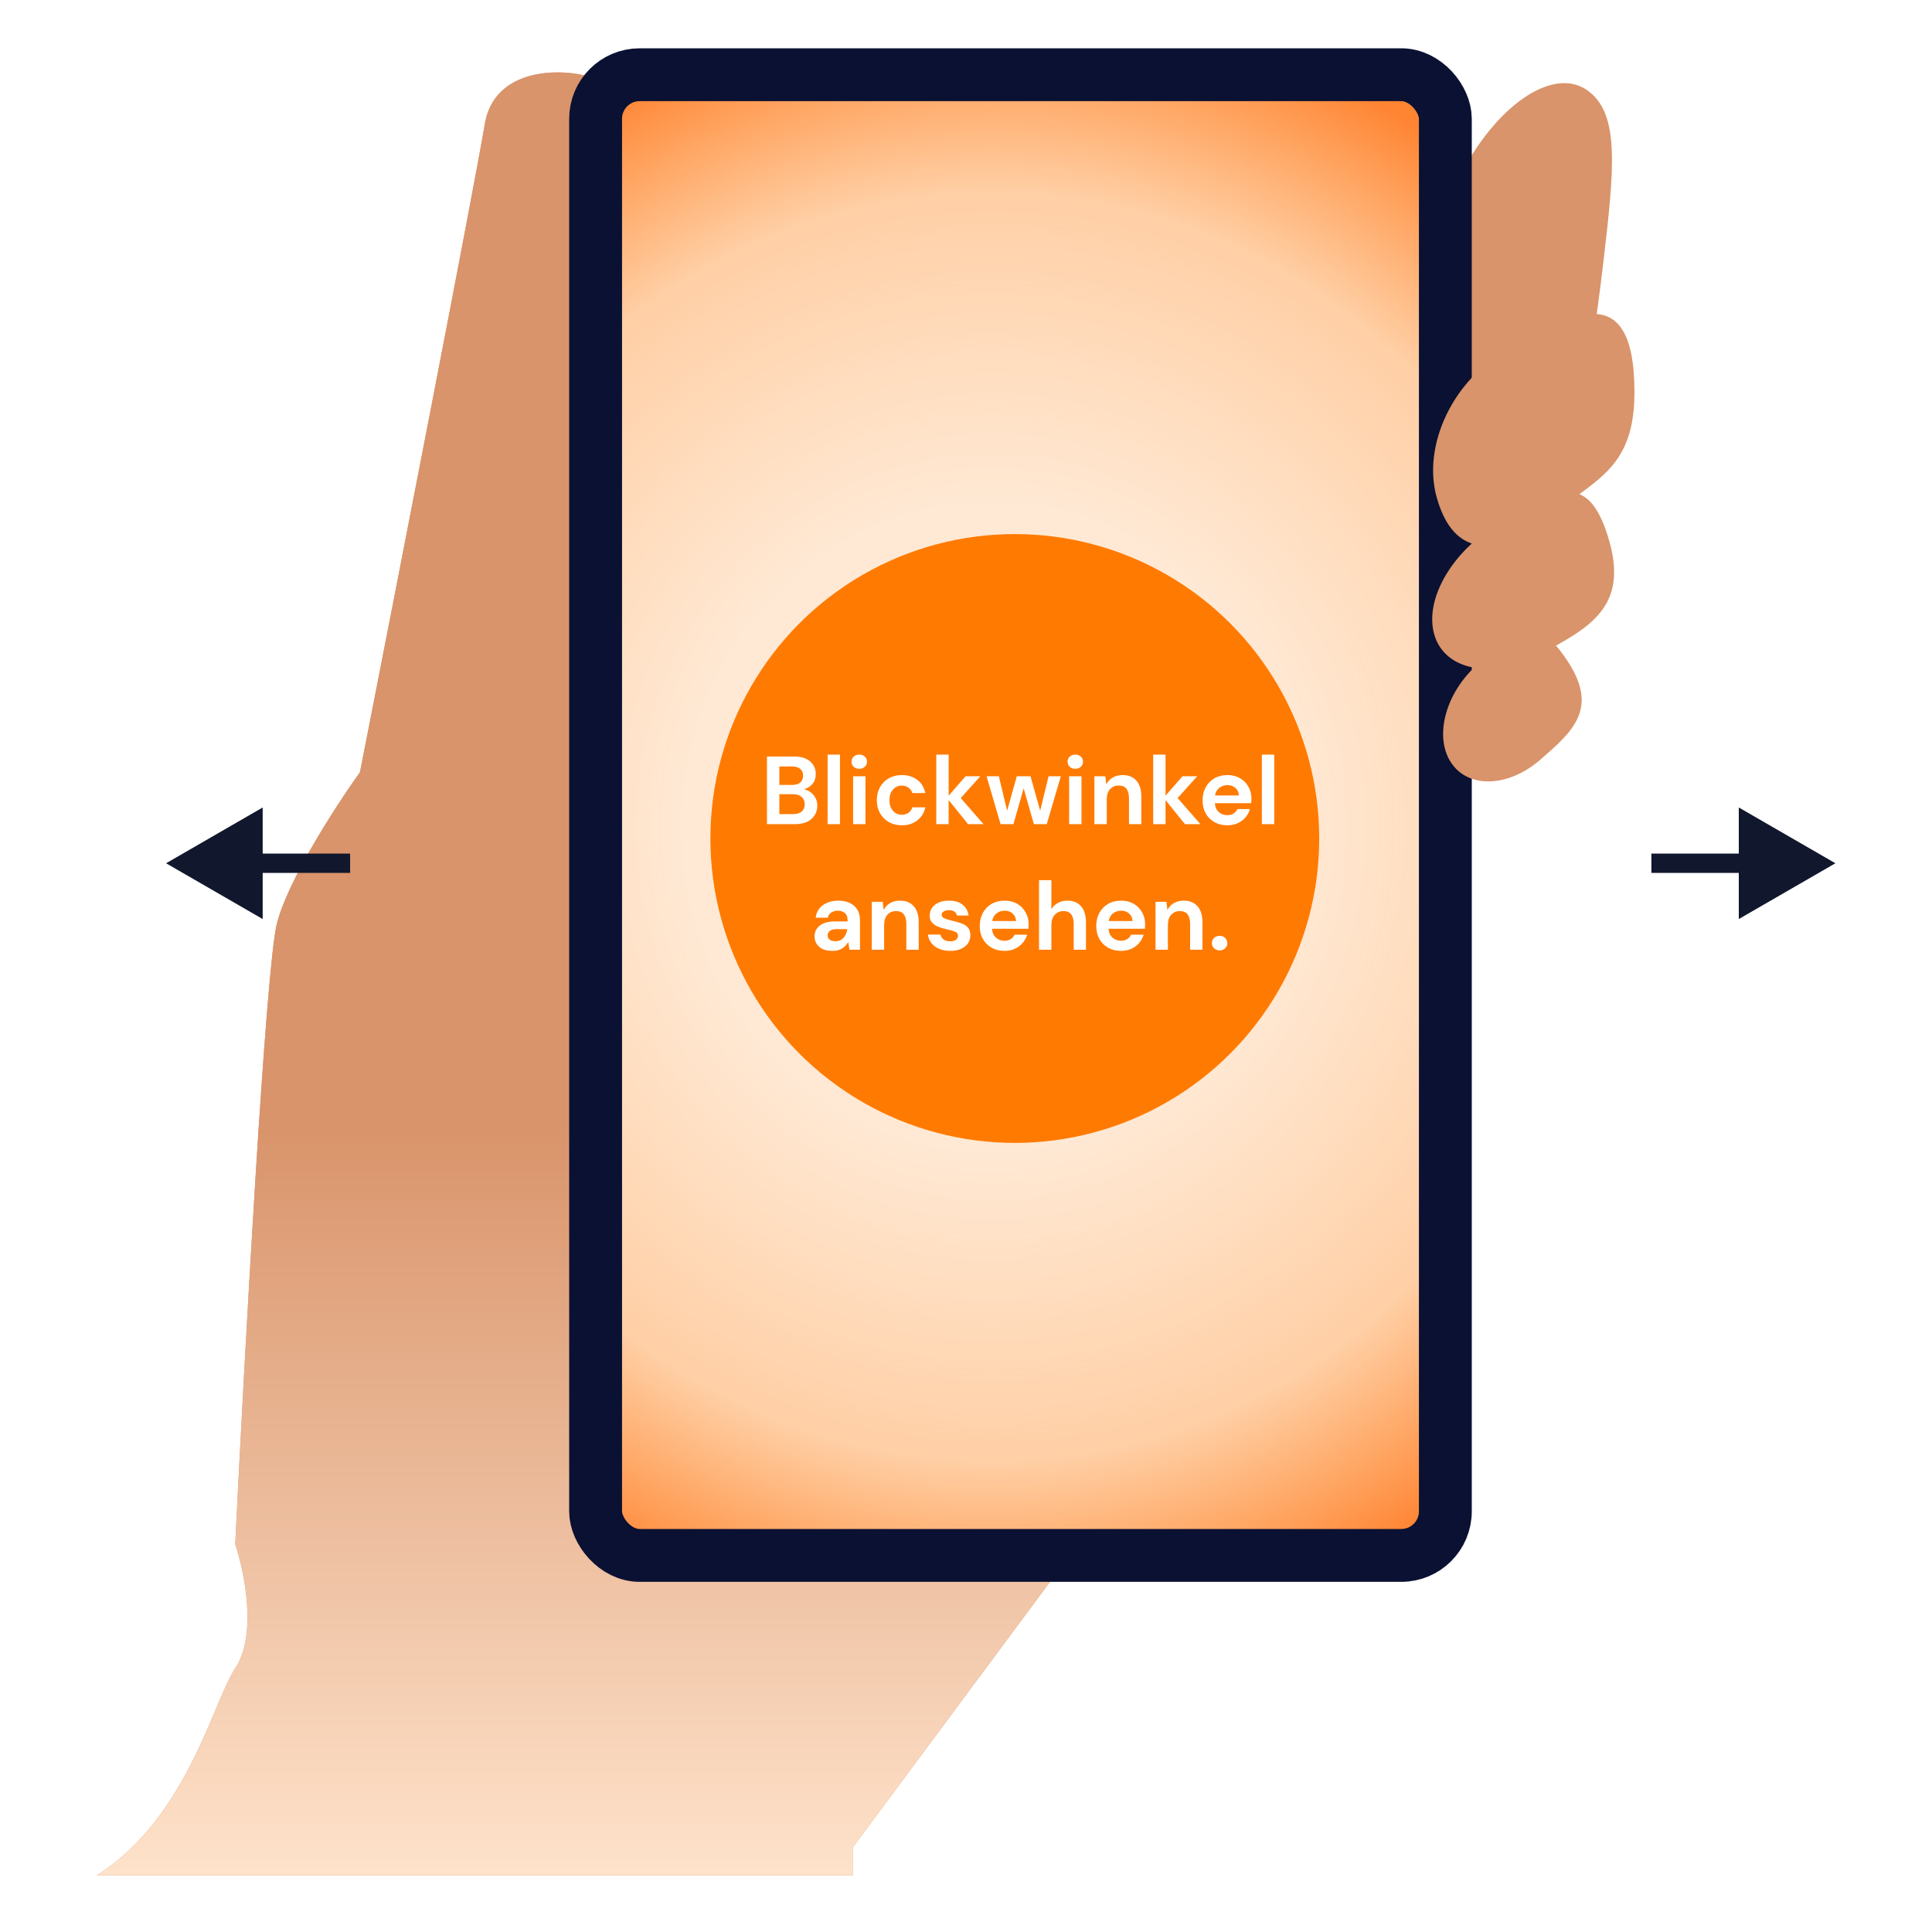 <svg viewBox="0 0 200 200" fill="none" xmlns="http://www.w3.org/2000/svg">
<g clip-path="url(#clip0_747_14190)">
<g filter="url(#filter0_d_747_14190)">
<ellipse cx="102.61" cy="84.752" rx="116.384" ry="220.743" fill="url(#paint0_radial_747_14190)" shape-rendering="crispEdges"/>
</g>
</g>
<path d="M88.271 191.254L88.271 194.141H10C19.37 188.244 22.055 176.127 24.351 172.702C26.648 169.277 25.308 162.712 24.351 159.857C25.308 140.353 27.509 100.202 28.657 95.635C29.805 91.068 34.876 83.266 37.267 79.936C41.094 60.432 49.035 19.71 50.184 12.86C51.332 6.009 60.526 7.151 62.439 8.578L62.828 15.714L62.439 159.857L108.81 163.602L88.271 191.254Z" fill="#D9946B"/>
<path d="M88.271 191.254L88.271 194.141H10C19.37 188.244 22.055 176.127 24.351 172.702C26.648 169.277 25.308 162.712 24.351 159.857C25.308 140.353 27.509 100.202 28.657 95.635C29.805 91.068 34.876 83.266 37.267 79.936C41.094 60.432 49.035 19.71 50.184 12.86C51.332 6.009 60.526 7.151 62.439 8.578L62.828 15.714L62.439 159.857L108.81 163.602L88.271 191.254Z" fill="url(#paint1_linear_747_14190)"/>
<path d="M151.903 72.165C145.469 67.889 147.346 25.789 151.056 18.393C154.767 10.996 160.655 6.914 164.208 9.276C167.761 11.637 167.112 17.438 165.951 27.388C165.033 35.253 159.478 77.199 151.903 72.165Z" fill="#D9946B"/>
<rect x="61.657" y="7.736" width="87.965" height="153.28" rx="4.56" stroke="#0A1132" stroke-width="5.472"/>
<path d="M162.27 68.427C165.517 73.36 162.818 75.714 159.487 78.617C156.157 81.521 152.004 81.665 150.211 78.941C148.417 76.216 149.663 71.653 152.993 68.75C156.324 65.846 158.447 62.617 162.27 68.427Z" fill="#D9946B"/>
<path d="M166.594 56.012C168.547 62.861 164.49 65.023 159.485 67.69C154.481 70.357 149.549 69.452 148.471 65.669C147.392 61.887 150.575 56.658 155.579 53.991C160.584 51.325 164.294 47.947 166.594 56.012Z" fill="#D9946B"/>
<path d="M169.2 40.635C169.2 49.777 163.62 49.772 159.467 54.752C153.818 57.763 150.302 57.013 148.741 51.537C147.179 46.061 150.493 39.181 156.143 36.17C161.793 33.16 169.2 27.916 169.2 40.635Z" fill="#D9946B"/>
<circle cx="105.052" cy="86.8" r="31.512" fill="#FF7A00"/>
<path d="M79.396 85.315V78.315H82.206C82.933 78.315 83.486 78.485 83.866 78.825C84.253 79.158 84.446 79.588 84.446 80.115C84.446 80.555 84.326 80.908 84.086 81.175C83.853 81.435 83.566 81.611 83.226 81.705C83.626 81.785 83.956 81.985 84.216 82.305C84.476 82.618 84.606 82.985 84.606 83.405C84.606 83.958 84.406 84.415 84.006 84.775C83.606 85.135 83.039 85.315 82.306 85.315H79.396ZM80.676 81.255H82.016C82.376 81.255 82.653 81.171 82.846 81.005C83.039 80.838 83.136 80.601 83.136 80.295C83.136 80.001 83.039 79.771 82.846 79.605C82.659 79.431 82.376 79.345 81.996 79.345H80.676V81.255ZM80.676 84.275H82.106C82.486 84.275 82.779 84.188 82.986 84.015C83.199 83.835 83.306 83.585 83.306 83.265C83.306 82.938 83.196 82.681 82.976 82.495C82.756 82.308 82.459 82.215 82.086 82.215H80.676V84.275ZM85.674 85.315V78.115H86.954V85.315H85.674ZM88.952 79.585C88.719 79.585 88.526 79.515 88.372 79.375C88.226 79.235 88.152 79.058 88.152 78.845C88.152 78.631 88.226 78.458 88.372 78.325C88.526 78.185 88.719 78.115 88.952 78.115C89.186 78.115 89.376 78.185 89.522 78.325C89.676 78.458 89.752 78.631 89.752 78.845C89.752 79.058 89.676 79.235 89.522 79.375C89.376 79.515 89.186 79.585 88.952 79.585ZM88.312 85.315V80.355H89.592V85.315H88.312ZM93.358 85.435C92.852 85.435 92.405 85.325 92.018 85.105C91.632 84.885 91.325 84.578 91.098 84.185C90.878 83.791 90.768 83.341 90.768 82.835C90.768 82.328 90.878 81.878 91.098 81.485C91.325 81.091 91.632 80.785 92.018 80.565C92.405 80.345 92.852 80.235 93.358 80.235C93.992 80.235 94.525 80.401 94.958 80.735C95.392 81.061 95.668 81.515 95.788 82.095H94.438C94.372 81.855 94.238 81.668 94.038 81.535C93.845 81.395 93.615 81.325 93.348 81.325C92.995 81.325 92.695 81.458 92.448 81.725C92.202 81.991 92.078 82.361 92.078 82.835C92.078 83.308 92.202 83.678 92.448 83.945C92.695 84.211 92.995 84.345 93.348 84.345C93.615 84.345 93.845 84.278 94.038 84.145C94.238 84.011 94.372 83.821 94.438 83.575H95.788C95.668 84.135 95.392 84.585 94.958 84.925C94.525 85.265 93.992 85.435 93.358 85.435ZM96.924 85.315V78.115H98.204V82.365L99.965 80.355H101.484L99.454 82.615L101.814 85.315H100.214L98.204 82.825V85.315H96.924ZM103.578 85.315L102.128 80.355H103.398L104.258 83.925L105.258 80.355H106.678L107.678 83.925L108.548 80.355H109.818L108.358 85.315H107.028L105.968 81.605L104.908 85.315H103.578ZM111.316 79.585C111.082 79.585 110.889 79.515 110.736 79.375C110.589 79.235 110.516 79.058 110.516 78.845C110.516 78.631 110.589 78.458 110.736 78.325C110.889 78.185 111.082 78.115 111.316 78.115C111.549 78.115 111.739 78.185 111.886 78.325C112.039 78.458 112.116 78.631 112.116 78.845C112.116 79.058 112.039 79.235 111.886 79.375C111.739 79.515 111.549 79.585 111.316 79.585ZM110.676 85.315V80.355H111.956V85.315H110.676ZM113.292 85.315V80.355H114.422L114.522 81.195C114.675 80.901 114.895 80.668 115.182 80.495C115.475 80.321 115.818 80.235 116.212 80.235C116.825 80.235 117.302 80.428 117.642 80.815C117.982 81.201 118.152 81.768 118.152 82.515V85.315H116.872V82.635C116.872 82.208 116.785 81.881 116.612 81.655C116.438 81.428 116.168 81.315 115.802 81.315C115.442 81.315 115.145 81.441 114.912 81.695C114.685 81.948 114.572 82.301 114.572 82.755V85.315H113.292ZM119.376 85.315V78.115H120.656V82.365L122.416 80.355H123.936L121.906 82.615L124.266 85.315H122.666L120.656 82.825V85.315H119.376ZM127.059 85.435C126.559 85.435 126.116 85.328 125.729 85.115C125.342 84.901 125.039 84.601 124.819 84.215C124.599 83.828 124.489 83.381 124.489 82.875C124.489 82.361 124.596 81.905 124.809 81.505C125.029 81.105 125.329 80.795 125.709 80.575C126.096 80.348 126.549 80.235 127.069 80.235C127.556 80.235 127.986 80.341 128.359 80.555C128.732 80.768 129.022 81.061 129.229 81.435C129.442 81.801 129.549 82.211 129.549 82.665C129.549 82.738 129.546 82.815 129.539 82.895C129.539 82.975 129.536 83.058 129.529 83.145H125.759C125.786 83.531 125.919 83.835 126.159 84.055C126.406 84.275 126.702 84.385 127.049 84.385C127.309 84.385 127.526 84.328 127.699 84.215C127.879 84.095 128.012 83.941 128.099 83.755H129.399C129.306 84.068 129.149 84.355 128.929 84.615C128.716 84.868 128.449 85.068 128.129 85.215C127.816 85.361 127.459 85.435 127.059 85.435ZM127.069 81.275C126.756 81.275 126.479 81.365 126.239 81.545C125.999 81.718 125.846 81.985 125.779 82.345H128.249C128.229 82.018 128.109 81.758 127.889 81.565C127.669 81.371 127.396 81.275 127.069 81.275ZM130.626 85.315V78.115H131.906V85.315H130.626ZM86.183 98.435C85.757 98.435 85.407 98.368 85.133 98.235C84.86 98.095 84.657 97.911 84.523 97.685C84.39 97.458 84.323 97.208 84.323 96.935C84.323 96.475 84.503 96.101 84.863 95.815C85.223 95.528 85.763 95.385 86.483 95.385H87.743V95.265C87.743 94.925 87.647 94.675 87.453 94.515C87.26 94.355 87.02 94.275 86.733 94.275C86.473 94.275 86.247 94.338 86.053 94.465C85.86 94.585 85.74 94.765 85.693 95.005H84.443C84.477 94.645 84.597 94.331 84.803 94.065C85.017 93.798 85.29 93.595 85.623 93.455C85.957 93.308 86.33 93.235 86.743 93.235C87.45 93.235 88.007 93.411 88.413 93.765C88.82 94.118 89.023 94.618 89.023 95.265V98.315H87.933L87.813 97.515C87.667 97.781 87.46 98.001 87.193 98.175C86.933 98.348 86.597 98.435 86.183 98.435ZM86.473 97.435C86.84 97.435 87.123 97.315 87.323 97.075C87.53 96.835 87.66 96.538 87.713 96.185H86.623C86.283 96.185 86.04 96.248 85.893 96.375C85.747 96.495 85.673 96.645 85.673 96.825C85.673 97.018 85.747 97.168 85.893 97.275C86.04 97.381 86.233 97.435 86.473 97.435ZM90.245 98.315V93.355H91.375L91.475 94.195C91.628 93.901 91.848 93.668 92.135 93.495C92.428 93.321 92.772 93.235 93.165 93.235C93.778 93.235 94.255 93.428 94.595 93.815C94.935 94.201 95.105 94.768 95.105 95.515V98.315H93.825V95.635C93.825 95.208 93.738 94.881 93.565 94.655C93.391 94.428 93.121 94.315 92.755 94.315C92.395 94.315 92.098 94.441 91.865 94.695C91.638 94.948 91.525 95.301 91.525 95.755V98.315H90.245ZM98.379 98.435C97.939 98.435 97.552 98.365 97.219 98.225C96.885 98.078 96.619 97.878 96.419 97.625C96.219 97.371 96.099 97.078 96.059 96.745H97.349C97.389 96.938 97.495 97.105 97.669 97.245C97.849 97.378 98.079 97.445 98.359 97.445C98.639 97.445 98.842 97.388 98.969 97.275C99.102 97.161 99.169 97.031 99.169 96.885C99.169 96.671 99.075 96.528 98.889 96.455C98.702 96.375 98.442 96.298 98.109 96.225C97.895 96.178 97.679 96.121 97.459 96.055C97.239 95.988 97.035 95.905 96.849 95.805C96.669 95.698 96.522 95.565 96.409 95.405C96.295 95.238 96.239 95.035 96.239 94.795C96.239 94.355 96.412 93.985 96.759 93.685C97.112 93.385 97.605 93.235 98.239 93.235C98.825 93.235 99.292 93.371 99.639 93.645C99.992 93.918 100.202 94.295 100.269 94.775H99.059C98.985 94.408 98.709 94.225 98.229 94.225C97.989 94.225 97.802 94.271 97.669 94.365C97.542 94.458 97.479 94.575 97.479 94.715C97.479 94.861 97.575 94.978 97.769 95.065C97.962 95.151 98.219 95.231 98.539 95.305C98.885 95.385 99.202 95.475 99.489 95.575C99.782 95.668 100.015 95.811 100.189 96.005C100.362 96.191 100.449 96.461 100.449 96.815C100.455 97.121 100.375 97.398 100.209 97.645C100.042 97.891 99.802 98.085 99.489 98.225C99.175 98.365 98.805 98.435 98.379 98.435ZM103.993 98.435C103.493 98.435 103.049 98.328 102.663 98.115C102.276 97.901 101.973 97.601 101.753 97.215C101.533 96.828 101.423 96.381 101.423 95.875C101.423 95.361 101.529 94.905 101.743 94.505C101.963 94.105 102.263 93.795 102.643 93.575C103.029 93.348 103.483 93.235 104.003 93.235C104.489 93.235 104.919 93.341 105.293 93.555C105.666 93.768 105.956 94.061 106.163 94.435C106.376 94.801 106.483 95.211 106.483 95.665C106.483 95.738 106.479 95.815 106.473 95.895C106.473 95.975 106.469 96.058 106.463 96.145H102.693C102.719 96.531 102.853 96.835 103.093 97.055C103.339 97.275 103.636 97.385 103.983 97.385C104.243 97.385 104.459 97.328 104.633 97.215C104.813 97.095 104.946 96.941 105.033 96.755H106.333C106.239 97.068 106.083 97.355 105.863 97.615C105.649 97.868 105.383 98.068 105.063 98.215C104.749 98.361 104.393 98.435 103.993 98.435ZM104.003 94.275C103.689 94.275 103.413 94.365 103.173 94.545C102.933 94.718 102.779 94.985 102.713 95.345H105.183C105.163 95.018 105.043 94.758 104.823 94.565C104.603 94.371 104.329 94.275 104.003 94.275ZM107.559 98.315V91.115H108.839V94.115C109.006 93.841 109.229 93.628 109.509 93.475C109.796 93.315 110.123 93.235 110.489 93.235C111.103 93.235 111.576 93.428 111.909 93.815C112.249 94.201 112.419 94.768 112.419 95.515V98.315H111.149V95.635C111.149 95.208 111.063 94.881 110.889 94.655C110.723 94.428 110.456 94.315 110.089 94.315C109.729 94.315 109.429 94.441 109.189 94.695C108.956 94.948 108.839 95.301 108.839 95.755V98.315H107.559ZM116.053 98.435C115.553 98.435 115.11 98.328 114.723 98.115C114.337 97.901 114.033 97.601 113.813 97.215C113.593 96.828 113.483 96.381 113.483 95.875C113.483 95.361 113.59 94.905 113.803 94.505C114.023 94.105 114.323 93.795 114.703 93.575C115.09 93.348 115.543 93.235 116.063 93.235C116.55 93.235 116.98 93.341 117.353 93.555C117.727 93.768 118.017 94.061 118.223 94.435C118.437 94.801 118.543 95.211 118.543 95.665C118.543 95.738 118.54 95.815 118.533 95.895C118.533 95.975 118.53 96.058 118.523 96.145H114.753C114.78 96.531 114.913 96.835 115.153 97.055C115.4 97.275 115.697 97.385 116.043 97.385C116.303 97.385 116.52 97.328 116.693 97.215C116.873 97.095 117.007 96.941 117.093 96.755H118.393C118.3 97.068 118.143 97.355 117.923 97.615C117.71 97.868 117.443 98.068 117.123 98.215C116.81 98.361 116.453 98.435 116.053 98.435ZM116.063 94.275C115.75 94.275 115.473 94.365 115.233 94.545C114.993 94.718 114.84 94.985 114.773 95.345H117.243C117.223 95.018 117.103 94.758 116.883 94.565C116.663 94.371 116.39 94.275 116.063 94.275ZM119.62 98.315V93.355H120.75L120.85 94.195C121.003 93.901 121.223 93.668 121.51 93.495C121.803 93.321 122.146 93.235 122.54 93.235C123.153 93.235 123.63 93.428 123.97 93.815C124.31 94.201 124.48 94.768 124.48 95.515V98.315H123.2V95.635C123.2 95.208 123.113 94.881 122.94 94.655C122.766 94.428 122.496 94.315 122.13 94.315C121.77 94.315 121.473 94.441 121.24 94.695C121.013 94.948 120.9 95.301 120.9 95.755V98.315H119.62ZM126.254 98.385C126.02 98.385 125.827 98.311 125.674 98.165C125.527 98.018 125.454 97.841 125.454 97.635C125.454 97.421 125.527 97.241 125.674 97.095C125.827 96.948 126.02 96.875 126.254 96.875C126.487 96.875 126.677 96.948 126.824 97.095C126.977 97.241 127.054 97.421 127.054 97.635C127.054 97.841 126.977 98.018 126.824 98.165C126.677 98.311 126.487 98.385 126.254 98.385Z" fill="white"/>
<path d="M190 89.365L180 83.591V95.138L190 89.365ZM170.95 90.365H181V88.365H170.95V90.365Z" fill="#11172C"/>
<path d="M17.193 89.365L27.193 83.591V95.138L17.193 89.365ZM36.243 90.365H26.193V88.365H36.243V90.365Z" fill="#11172C"/>
<defs>
<filter id="filter0_d_747_14190" x="-14.611" y="-135.992" width="234.442" height="443.16" filterUnits="userSpaceOnUse" color-interpolation-filters="sRGB">
<feFlood flood-opacity="0" result="BackgroundImageFix"/>
<feColorMatrix in="SourceAlpha" type="matrix" values="0 0 0 0 0 0 0 0 0 0 0 0 0 0 0 0 0 0 127 0" result="hardAlpha"/>
<feOffset dy="0.837"/>
<feGaussianBlur stdDeviation="0.418"/>
<feComposite in2="hardAlpha" operator="out"/>
<feColorMatrix type="matrix" values="0 0 0 0 0 0 0 0 0 0 0 0 0 0 0 0 0 0 0.25 0"/>
<feBlend mode="normal" in2="BackgroundImageFix" result="effect1_dropShadow_747_14190"/>
<feBlend mode="normal" in="SourceGraphic" in2="effect1_dropShadow_747_14190" result="shape"/>
</filter>
<radialGradient id="paint0_radial_747_14190" cx="0" cy="0" r="1" gradientUnits="userSpaceOnUse" gradientTransform="translate(102.61 84.752) rotate(90.083) scale(85.784 82.29)">
<stop offset="0.391" stop-color="#FF7A00" stop-opacity="0.17"/>
<stop offset="0.763" stop-color="#FF7600" stop-opacity="0.35"/>
<stop offset="1" stop-color="#FF6600" stop-opacity="0.8"/>
</radialGradient>
<linearGradient id="paint1_linear_747_14190" x1="57.109" y1="7.496" x2="57.109" y2="232.496" gradientUnits="userSpaceOnUse">
<stop offset="0.486" stop-color="#D9946B"/>
<stop offset="0.837" stop-color="#FFE4CD"/>
</linearGradient>
<clipPath id="clip0_747_14190">
<rect width="84.365" height="149.68" fill="white" transform="translate(63.187 9.536)"/>
</clipPath>
</defs>
</svg>
